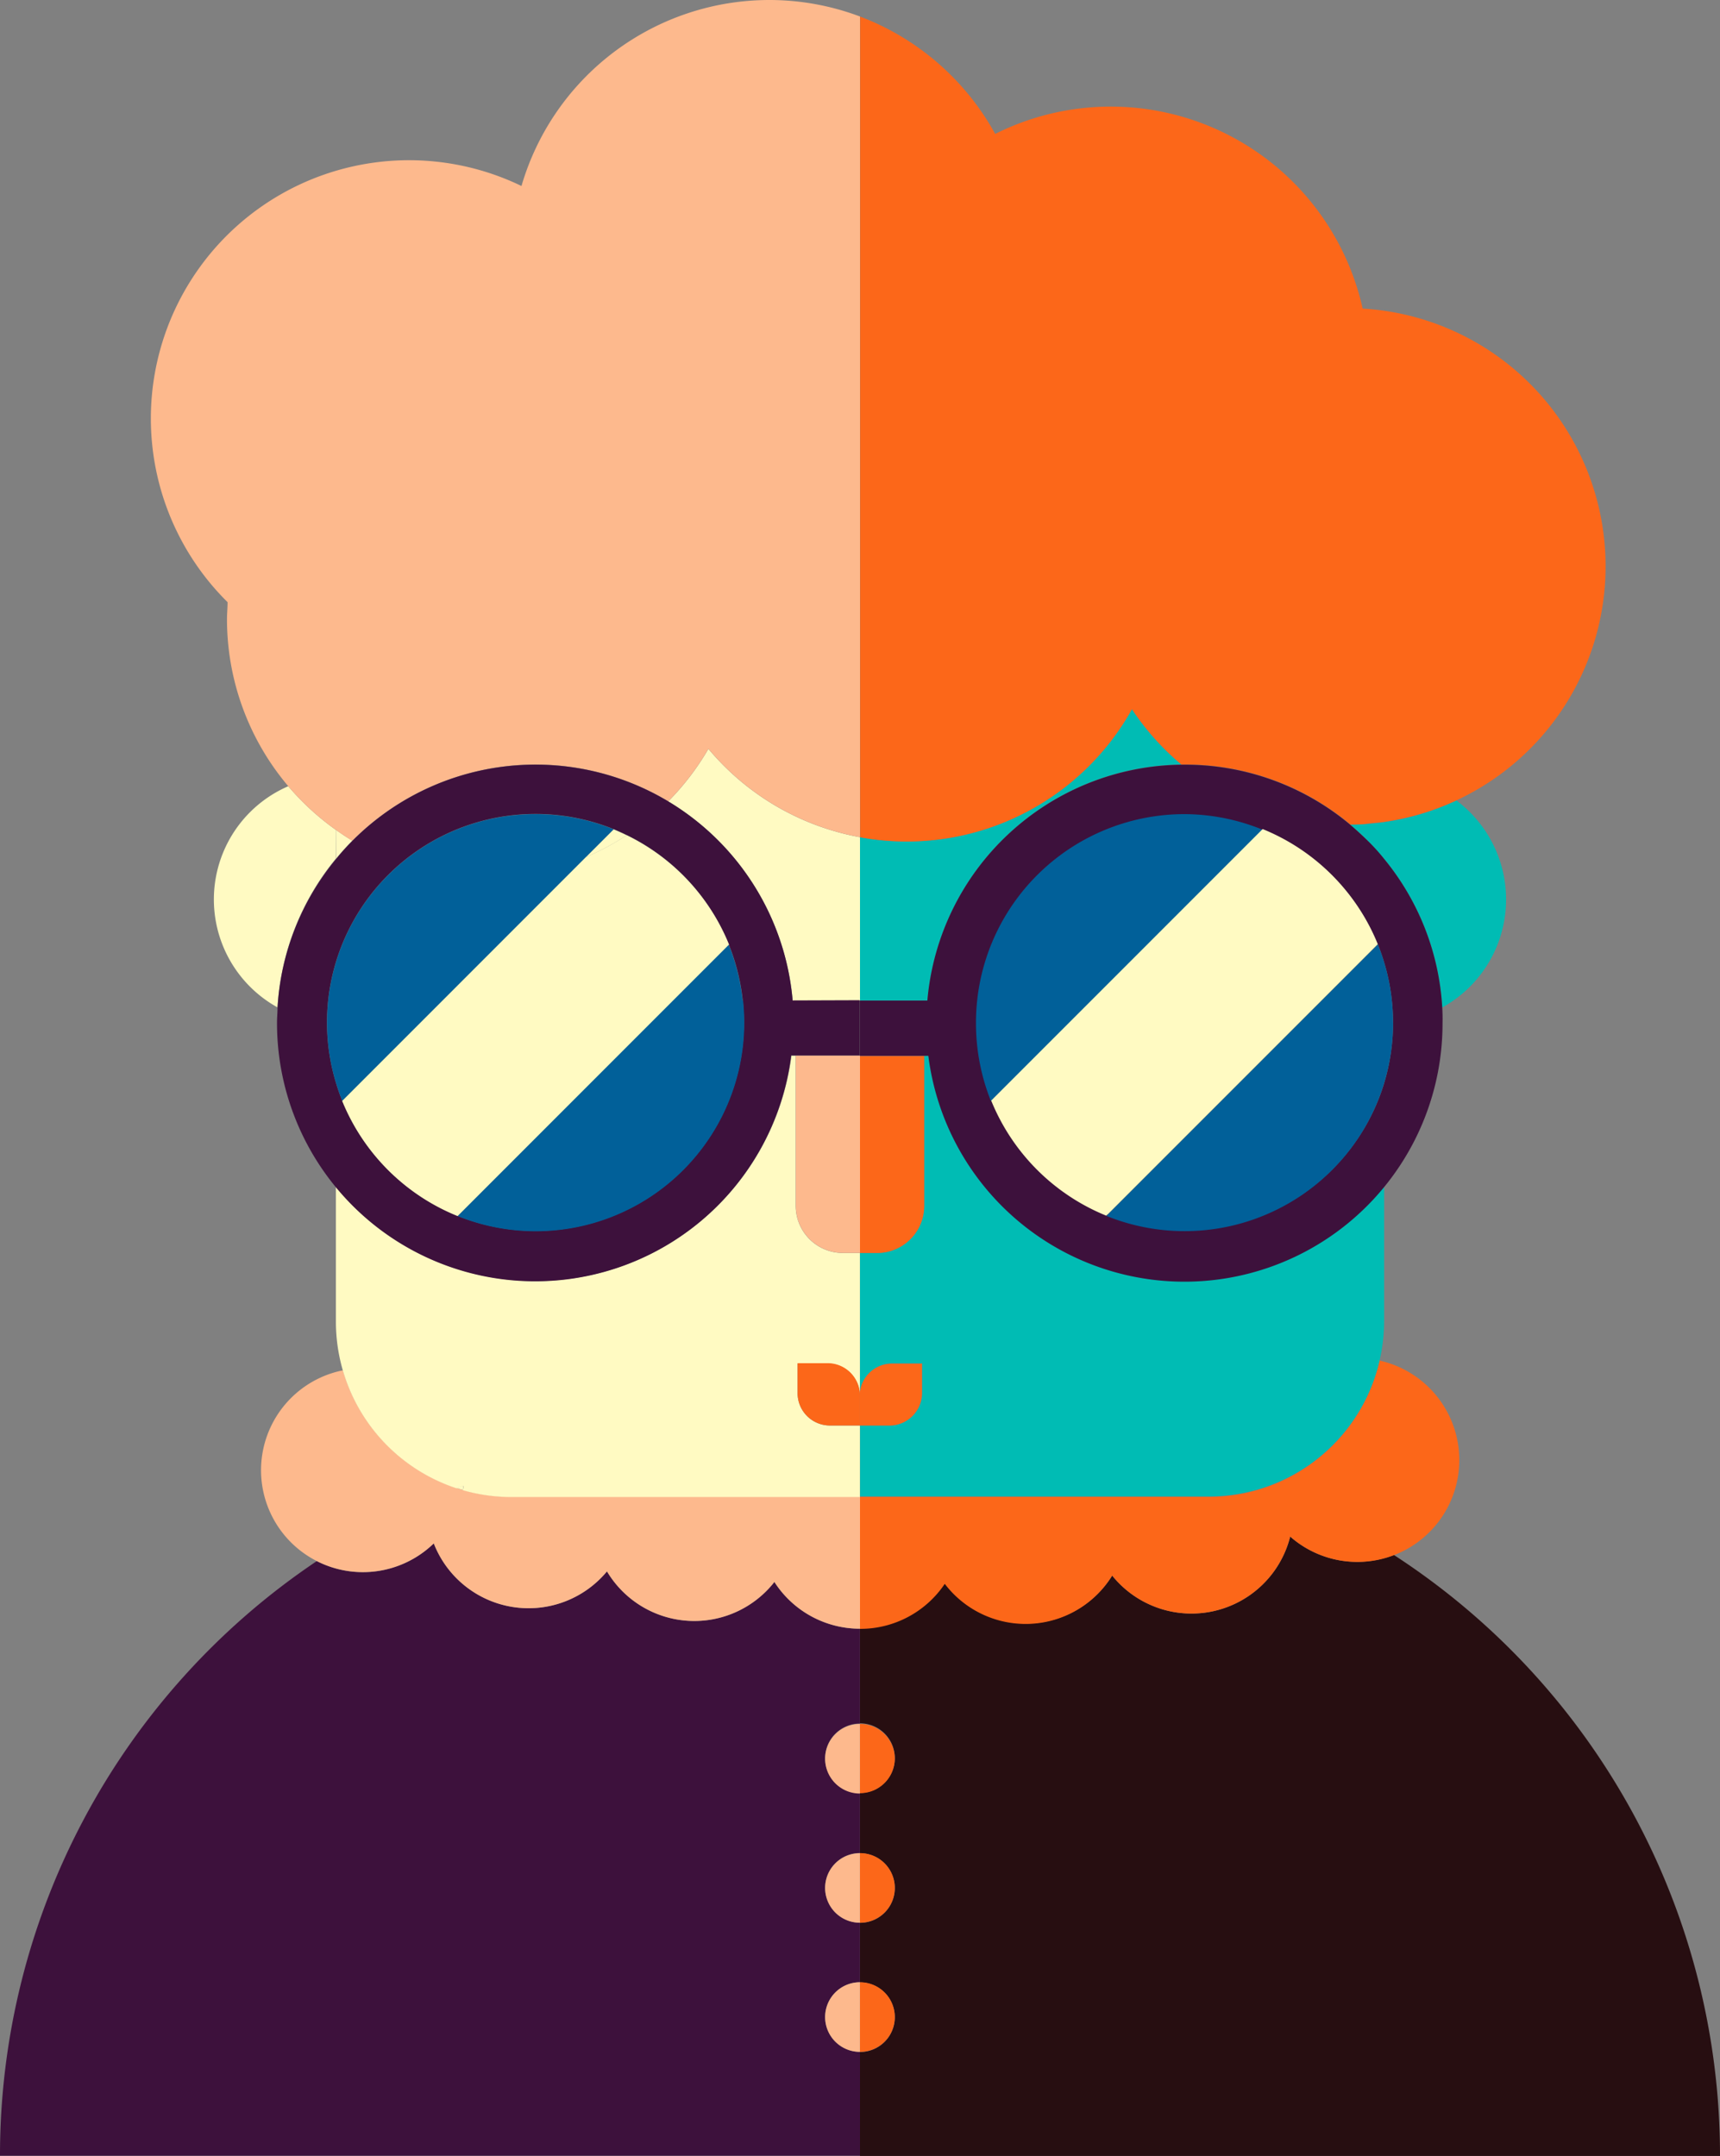 <svg xmlns="http://www.w3.org/2000/svg" viewBox="0 0 229.3 287.33"><rect x="0" y="0" width="229.3" height="287.33" fill="#808080" stroke="none"/><defs><style>.cls-1{fill:#3d113c;}.cls-2{fill:#fdb98d;}.cls-3{fill:#fffac2;}.cls-4{fill:#fc6719;}.cls-5{fill:#016099;}.cls-6{fill:#270e11;}.cls-7{fill:#00bcb4;}</style></defs><title>Element 11</title><g id="Ebene_2" data-name="Ebene 2"><g id="Ebene_1-2" data-name="Ebene 1"><path class="cls-1" d="M110,268.84a4.64,4.64,0,0,1,4.64-4.64v-7.94a4.64,4.64,0,0,1,0-9.28V239a4.64,4.64,0,0,1,0-9.28V217.08a13.56,13.56,0,0,1-11.41-6.23,13.56,13.56,0,0,1-22.32-1.41,13.57,13.57,0,0,1-23.09-3.73,13.53,13.53,0,0,1-15.59,2.36A95.38,95.38,0,0,0,0,287.33H114.65V273.48A4.64,4.64,0,0,1,110,268.84Z"/><path class="cls-2" d="M105.81,199.49H68.16a23.37,23.37,0,0,1-6.45-.91l-.83-.25a23.4,23.4,0,0,1-15.16-15.69,13.58,13.58,0,1,0,12.11,23.07,13.57,13.57,0,0,0,23.09,3.73,13.56,13.56,0,0,0,22.32,1.41,13.56,13.56,0,0,0,11.41,6.23V199.49Z"/><path class="cls-3" d="M94.44,99.81a34.55,34.55,0,0,1-5.35,7,34.41,34.41,0,0,1,16.58,26.55h9V111.59A34.38,34.38,0,0,1,94.44,99.81Z"/><path class="cls-3" d="M60.88,198.33l.83.25c0-.2.06-.4.09-.6Z"/><path class="cls-3" d="M114.64,186c0-.08,0-.15,0-.23V167h-2.28a6.28,6.28,0,0,1-6.28-6.28v-20h-.57a34.41,34.41,0,0,1-60.73,17.44v18a23.4,23.4,0,0,0,16.09,22.21l.92-.35c0,.2-.05.41-.09.6a23.37,23.37,0,0,0,6.45.91h46.49V190h-4a4.31,4.31,0,0,1-4.31-4.31V182c0-.09,0-.17,0-.26h4A4.31,4.31,0,0,1,114.64,186Z"/><path class="cls-3" d="M44.79,110.62a34.6,34.6,0,0,1-6.36-5.83A16.44,16.44,0,0,0,37,134.27a34.26,34.26,0,0,1,7.75-19.8Z"/><path class="cls-3" d="M44.79,110.62v3.85q1-1.26,2.18-2.42C46.22,111.6,45.5,111.12,44.79,110.62Z"/><path class="cls-2" d="M102.52,0a34.43,34.43,0,0,0-33,24.79A34.42,34.42,0,0,0,30.34,80.26c0,.75-.08,1.51-.08,2.28a34.44,34.44,0,0,0,14.53,28.08c.71.5,1.44,1,2.18,1.44h0a34.42,34.42,0,0,1,42.12-5.26,34.55,34.55,0,0,0,5.35-7,34.38,34.38,0,0,0,20.21,11.78V2.2A34.33,34.33,0,0,0,102.52,0Z"/><path class="cls-2" d="M106.09,140.71v20a6.28,6.28,0,0,0,6.28,6.28h2.28V140.71Z"/><path class="cls-4" d="M114.64,186a4.31,4.31,0,0,0-4.31-4.31h-4c0,.09,0,.17,0,.26v3.73a4.31,4.31,0,0,0,4.31,4.31h4v-4.23C114.65,185.89,114.64,186,114.64,186Z"/><path class="cls-2" d="M110,234.41a4.64,4.64,0,0,0,4.64,4.64v-9.28A4.64,4.64,0,0,0,110,234.41Z"/><path class="cls-2" d="M110,251.63a4.64,4.64,0,0,0,4.64,4.64V247A4.64,4.64,0,0,0,110,251.63Z"/><path class="cls-2" d="M110,268.84a4.64,4.64,0,0,0,4.64,4.64v-9.28A4.64,4.64,0,0,0,110,268.84Z"/><polygon class="cls-1" points="46.97 112.05 46.97 112.05 46.97 112.05 46.97 112.05"/><path class="cls-1" d="M105.67,133.34A34.41,34.41,0,0,0,47,112.05h0q-1.15,1.16-2.18,2.42A34.26,34.26,0,0,0,37,134.27c0,.68-.07,1.36-.07,2a34.41,34.41,0,0,0,68.55,4.4h9.13v-7.36Zm-6.84,7.36a27.8,27.8,0,0,1-53.21,6q-.47-1.16-.83-2.37a27.71,27.71,0,0,1-1.2-8.06s0,0,0-.06a27.8,27.8,0,0,1,38.22-25.7c.59.24,1.16.5,1.73.78a27.79,27.79,0,0,1,15.29,29.39Z"/><path class="cls-5" d="M71.39,108.51a27.78,27.78,0,0,0-27.79,27.73s0,0,0,.06a27.71,27.71,0,0,0,1.2,8.06q.37,1.21.83,2.37l32.51-32.51,3.68-3.68A27.7,27.7,0,0,0,71.39,108.51Z"/><path class="cls-5" d="M99,133.34a27.69,27.69,0,0,0-1.87-7.46L61,162.08a27.8,27.8,0,0,0,37.87-21.37,27.56,27.56,0,0,0,.19-7.36Z"/><path class="cls-3" d="M83.54,111.32a34.32,34.32,0,0,1-5.41,2.9L45.62,146.74A27.88,27.88,0,0,0,61,162.08l36.19-36.19A27.88,27.88,0,0,0,83.54,111.32Z"/><path class="cls-3" d="M78.13,114.23a34.32,34.32,0,0,0,5.41-2.9c-.57-.28-1.14-.54-1.73-.78Z"/><path class="cls-6" d="M229.3,287.33a95.39,95.39,0,0,0-43.48-80.08A13.5,13.5,0,0,1,172,204.8,13.57,13.57,0,0,1,148.27,210,13.55,13.55,0,0,1,125.95,211a13.57,13.57,0,0,1-11.3,6v12.69a4.64,4.64,0,1,1,0,9.28V247a4.64,4.64,0,1,1,0,9.28v7.94a4.64,4.64,0,1,1,0,9.28v13.85H229.3Z"/><path class="cls-4" d="M183.92,181.35a23.39,23.39,0,0,1-15.5,17l-.51.16a23.36,23.36,0,0,1-6.77,1H114.65v17.59a13.57,13.57,0,0,0,11.3-6A13.55,13.55,0,0,0,148.27,210,13.57,13.57,0,0,0,172,204.8a13.58,13.58,0,1,0,11.94-23.45Z"/><path class="cls-7" d="M157.48,101.9a34.6,34.6,0,0,1-6.59-7.37,34.38,34.38,0,0,1-36.24,17.07v21.75h9A34.41,34.41,0,0,1,157.48,101.9Z"/><path class="cls-7" d="M157.91,170.73a34.42,34.42,0,0,1-34.13-30h-.57v20a6.28,6.28,0,0,1-6.28,6.28h-2.28v18.78a4.3,4.3,0,0,1,4.3-4.08h4v0h0v3.94a4.34,4.34,0,0,1-4.16,4.34h-4.13v9.45h46.49a23.36,23.36,0,0,0,6.77-1l.51-.16a23.39,23.39,0,0,0,16.09-22.21v-18A34.35,34.35,0,0,1,157.91,170.73Z"/><path class="cls-7" d="M194.17,106.69a34.17,34.17,0,0,1-9.65,2.89c-.72.1-1.45.18-2.19.24s-1.54.1-2.32.11q1.21,1,2.32,2.13t2.19,2.42a34.26,34.26,0,0,1,7.75,19.8,16.44,16.44,0,0,0,1.9-27.58Z"/><path class="cls-4" d="M181.67,41.17a34.41,34.41,0,0,0-49-23.32,34.53,34.53,0,0,0-18-15.64V111.59a34.38,34.38,0,0,0,36.24-17.07,34.6,34.6,0,0,0,6.59,7.37h.43a34.27,34.27,0,0,1,22.09,8c.78,0,1.55,0,2.32-.11s1.46-.13,2.19-.24a34.41,34.41,0,0,0-2.85-68.41Z"/><path class="cls-4" d="M123.21,160.75v-20h-8.56V167h2.28A6.28,6.28,0,0,0,123.21,160.75Z"/><path class="cls-4" d="M122.91,181.76v0h-4a4.3,4.3,0,0,0-4.3,4.08V190h4.13a4.34,4.34,0,0,0,4.16-4.34v-3.94Z"/><path class="cls-4" d="M119.29,234.41a4.64,4.64,0,0,0-4.64-4.64V239A4.64,4.64,0,0,0,119.29,234.41Z"/><path class="cls-4" d="M119.29,251.63a4.64,4.64,0,0,0-4.64-4.64v9.28A4.64,4.64,0,0,0,119.29,251.63Z"/><path class="cls-4" d="M119.29,268.84a4.64,4.64,0,0,0-4.64-4.64v9.28A4.64,4.64,0,0,0,119.29,268.84Z"/><path class="cls-1" d="M192.27,134.27a34.26,34.26,0,0,0-7.75-19.8q-1-1.26-2.19-2.42T180,109.92a34.27,34.27,0,0,0-22.09-8h-.43a34.41,34.41,0,0,0-33.85,31.44h-9v7.36h9.13a34.41,34.41,0,0,0,68.55-4.4C192.33,135.62,192.31,134.94,192.27,134.27Zm-7.75,10.12a27.62,27.62,0,1,1-.83-18.5q.47,1.16.83,2.37a27.71,27.71,0,0,1,1.19,8s0,0,0,.06A27.79,27.79,0,0,1,184.52,144.38Z"/><path class="cls-5" d="M157.91,108.51a27.8,27.8,0,0,0-27.64,24.83,28.08,28.08,0,0,0-.16,3,28,28,0,0,0,2,10.43l36.19-36.19A27.7,27.7,0,0,0,157.91,108.51Z"/><path class="cls-5" d="M185.71,136.24a27.71,27.71,0,0,0-1.19-8q-.37-1.21-.83-2.37l-1.35,1.35-34.84,34.84a27.79,27.79,0,0,0,38.22-25.77S185.71,136.27,185.71,136.24Z"/><path class="cls-3" d="M182.33,123a27.88,27.88,0,0,0-14-12.5l-36.19,36.19a27.88,27.88,0,0,0,15.34,15.34l34.84-34.84,1.35-1.35A27.66,27.66,0,0,0,182.33,123Z"/></g></g></svg>